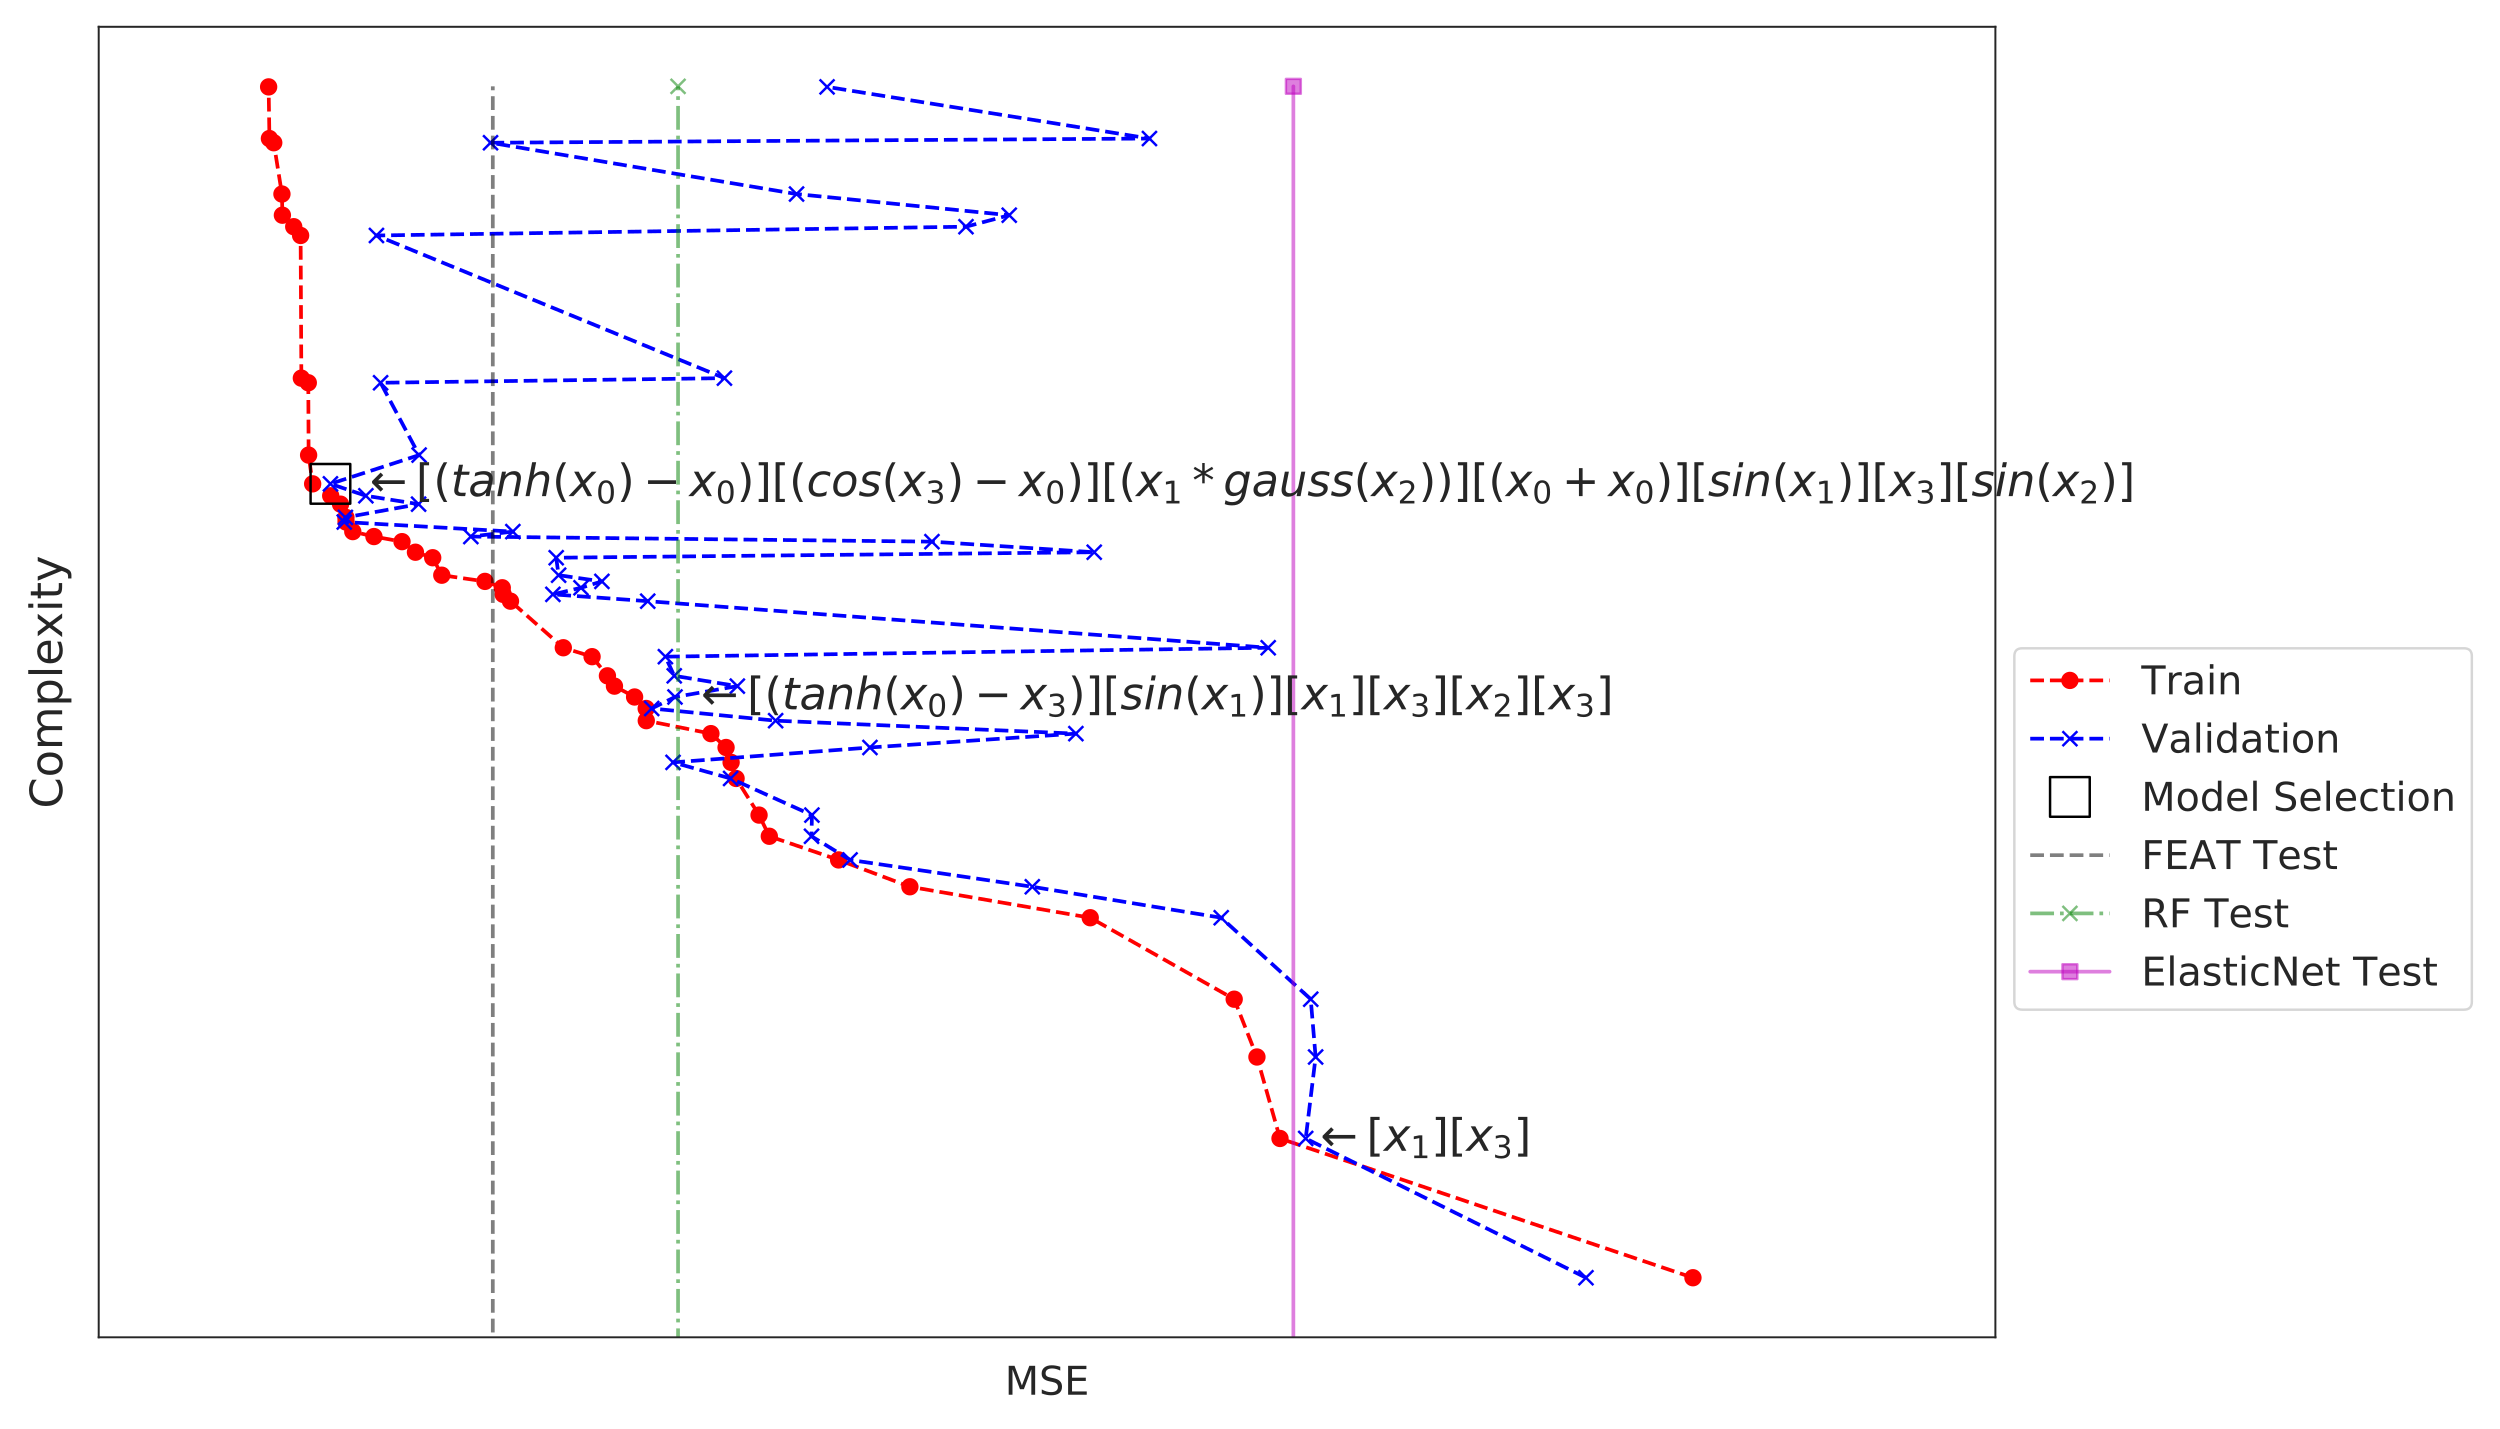 <?xml version="1.0" encoding="utf-8" standalone="no"?>
<!DOCTYPE svg PUBLIC "-//W3C//DTD SVG 1.1//EN"
  "http://www.w3.org/Graphics/SVG/1.1/DTD/svg11.dtd">
<!-- Created with matplotlib (https://matplotlib.org/) -->
<svg height="576pt" version="1.1" viewBox="0 0 1008 576" width="1008pt" xmlns="http://www.w3.org/2000/svg" xmlns:xlink="http://www.w3.org/1999/xlink">
 <defs>
  <style type="text/css">
*{stroke-linecap:butt;stroke-linejoin:round;white-space:pre;}
  </style>
 </defs>
 <g id="figure_1">
  <g id="patch_1">
   <path d="M 0 576 
L 1008 576 
L 1008 0 
L 0 0 
z
" style="fill:#ffffff;"/>
  </g>
  <g id="axes_1">
   <g id="patch_2">
    <path d="M 39.8 539.2 
L 804.538 539.2 
L 804.538 10.8 
L 39.8 10.8 
z
" style="fill:#ffffff;"/>
   </g>
   <g id="matplotlib.axis_1">
    <g id="xtick_1"/>
    <g id="xtick_2"/>
    <g id="xtick_3"/>
    <g id="xtick_4"/>
    <g id="xtick_5"/>
    <g id="xtick_6"/>
    <g id="xtick_7"/>
    <g id="xtick_8"/>
    <g id="xtick_9"/>
    <g id="xtick_10"/>
    <g id="xtick_11"/>
    <g id="text_1">
     <!-- MSE -->
     <defs>
      <path d="M 9.812 72.906 
L 24.516 72.906 
L 43.109 23.297 
L 61.812 72.906 
L 76.516 72.906 
L 76.516 0 
L 66.891 0 
L 66.891 64.016 
L 48.094 14.016 
L 38.188 14.016 
L 19.391 64.016 
L 19.391 0 
L 9.812 0 
z
" id="DejaVuSans-77"/>
      <path d="M 53.516 70.516 
L 53.516 60.891 
Q 47.906 63.578 42.922 64.891 
Q 37.938 66.219 33.297 66.219 
Q 25.25 66.219 20.875 63.094 
Q 16.5 59.969 16.5 54.203 
Q 16.5 49.359 19.406 46.891 
Q 22.312 44.438 30.422 42.922 
L 36.375 41.703 
Q 47.406 39.594 52.656 34.297 
Q 57.906 29 57.906 20.125 
Q 57.906 9.516 50.797 4.047 
Q 43.703 -1.422 29.984 -1.422 
Q 24.812 -1.422 18.969 -0.25 
Q 13.141 0.922 6.891 3.219 
L 6.891 13.375 
Q 12.891 10.016 18.656 8.297 
Q 24.422 6.594 29.984 6.594 
Q 38.422 6.594 43.016 9.906 
Q 47.609 13.234 47.609 19.391 
Q 47.609 24.75 44.312 27.781 
Q 41.016 30.812 33.5 32.328 
L 27.484 33.5 
Q 16.453 35.688 11.516 40.375 
Q 6.594 45.062 6.594 53.422 
Q 6.594 63.094 13.406 68.656 
Q 20.219 74.219 32.172 74.219 
Q 37.312 74.219 42.625 73.281 
Q 47.953 72.359 53.516 70.516 
z
" id="DejaVuSans-83"/>
      <path d="M 9.812 72.906 
L 55.906 72.906 
L 55.906 64.594 
L 19.672 64.594 
L 19.672 43.016 
L 54.391 43.016 
L 54.391 34.719 
L 19.672 34.719 
L 19.672 8.297 
L 56.781 8.297 
L 56.781 0 
L 9.812 0 
z
" id="DejaVuSans-69"/>
     </defs>
     <g style="fill:#262626;" transform="translate(405.133 562.357)scale(0.16 -0.16)">
      <use xlink:href="#DejaVuSans-77"/>
      <use x="86.279" xlink:href="#DejaVuSans-83"/>
      <use x="149.756" xlink:href="#DejaVuSans-69"/>
     </g>
    </g>
   </g>
   <g id="matplotlib.axis_2">
    <g id="ytick_1"/>
    <g id="ytick_2"/>
    <g id="ytick_3"/>
    <g id="ytick_4"/>
    <g id="ytick_5"/>
    <g id="ytick_6"/>
    <g id="ytick_7"/>
    <g id="ytick_8"/>
    <g id="ytick_9"/>
    <g id="ytick_10"/>
    <g id="ytick_11"/>
    <g id="ytick_12"/>
    <g id="ytick_13"/>
    <g id="ytick_14"/>
    <g id="ytick_15"/>
    <g id="ytick_16"/>
    <g id="ytick_17"/>
    <g id="ytick_18"/>
    <g id="ytick_19"/>
    <g id="ytick_20"/>
    <g id="ytick_21"/>
    <g id="ytick_22"/>
    <g id="ytick_23"/>
    <g id="ytick_24"/>
    <g id="ytick_25"/>
    <g id="text_2">
     <!-- Complexity -->
     <defs>
      <path d="M 64.406 67.281 
L 64.406 56.891 
Q 59.422 61.531 53.781 63.812 
Q 48.141 66.109 41.797 66.109 
Q 29.297 66.109 22.656 58.469 
Q 16.016 50.828 16.016 36.375 
Q 16.016 21.969 22.656 14.328 
Q 29.297 6.688 41.797 6.688 
Q 48.141 6.688 53.781 8.984 
Q 59.422 11.281 64.406 15.922 
L 64.406 5.609 
Q 59.234 2.094 53.438 0.328 
Q 47.656 -1.422 41.219 -1.422 
Q 24.656 -1.422 15.125 8.703 
Q 5.609 18.844 5.609 36.375 
Q 5.609 53.953 15.125 64.078 
Q 24.656 74.219 41.219 74.219 
Q 47.75 74.219 53.531 72.484 
Q 59.328 70.75 64.406 67.281 
z
" id="DejaVuSans-67"/>
      <path d="M 30.609 48.391 
Q 23.391 48.391 19.188 42.75 
Q 14.984 37.109 14.984 27.297 
Q 14.984 17.484 19.156 11.844 
Q 23.344 6.203 30.609 6.203 
Q 37.797 6.203 41.984 11.859 
Q 46.188 17.531 46.188 27.297 
Q 46.188 37.016 41.984 42.703 
Q 37.797 48.391 30.609 48.391 
z
M 30.609 56 
Q 42.328 56 49.016 48.375 
Q 55.719 40.766 55.719 27.297 
Q 55.719 13.875 49.016 6.219 
Q 42.328 -1.422 30.609 -1.422 
Q 18.844 -1.422 12.172 6.219 
Q 5.516 13.875 5.516 27.297 
Q 5.516 40.766 12.172 48.375 
Q 18.844 56 30.609 56 
z
" id="DejaVuSans-111"/>
      <path d="M 52 44.188 
Q 55.375 50.25 60.062 53.125 
Q 64.75 56 71.094 56 
Q 79.641 56 84.281 50.016 
Q 88.922 44.047 88.922 33.016 
L 88.922 0 
L 79.891 0 
L 79.891 32.719 
Q 79.891 40.578 77.094 44.375 
Q 74.312 48.188 68.609 48.188 
Q 61.625 48.188 57.562 43.547 
Q 53.516 38.922 53.516 30.906 
L 53.516 0 
L 44.484 0 
L 44.484 32.719 
Q 44.484 40.625 41.703 44.406 
Q 38.922 48.188 33.109 48.188 
Q 26.219 48.188 22.156 43.531 
Q 18.109 38.875 18.109 30.906 
L 18.109 0 
L 9.078 0 
L 9.078 54.688 
L 18.109 54.688 
L 18.109 46.188 
Q 21.188 51.219 25.484 53.609 
Q 29.781 56 35.688 56 
Q 41.656 56 45.828 52.969 
Q 50 49.953 52 44.188 
z
" id="DejaVuSans-109"/>
      <path d="M 18.109 8.203 
L 18.109 -20.797 
L 9.078 -20.797 
L 9.078 54.688 
L 18.109 54.688 
L 18.109 46.391 
Q 20.953 51.266 25.266 53.625 
Q 29.594 56 35.594 56 
Q 45.562 56 51.781 48.094 
Q 58.016 40.188 58.016 27.297 
Q 58.016 14.406 51.781 6.484 
Q 45.562 -1.422 35.594 -1.422 
Q 29.594 -1.422 25.266 0.953 
Q 20.953 3.328 18.109 8.203 
z
M 48.688 27.297 
Q 48.688 37.203 44.609 42.844 
Q 40.531 48.484 33.406 48.484 
Q 26.266 48.484 22.188 42.844 
Q 18.109 37.203 18.109 27.297 
Q 18.109 17.391 22.188 11.75 
Q 26.266 6.109 33.406 6.109 
Q 40.531 6.109 44.609 11.75 
Q 48.688 17.391 48.688 27.297 
z
" id="DejaVuSans-112"/>
      <path d="M 9.422 75.984 
L 18.406 75.984 
L 18.406 0 
L 9.422 0 
z
" id="DejaVuSans-108"/>
      <path d="M 56.203 29.594 
L 56.203 25.203 
L 14.891 25.203 
Q 15.484 15.922 20.484 11.062 
Q 25.484 6.203 34.422 6.203 
Q 39.594 6.203 44.453 7.469 
Q 49.312 8.734 54.109 11.281 
L 54.109 2.781 
Q 49.266 0.734 44.188 -0.344 
Q 39.109 -1.422 33.891 -1.422 
Q 20.797 -1.422 13.156 6.188 
Q 5.516 13.812 5.516 26.812 
Q 5.516 40.234 12.766 48.109 
Q 20.016 56 32.328 56 
Q 43.359 56 49.781 48.891 
Q 56.203 41.797 56.203 29.594 
z
M 47.219 32.234 
Q 47.125 39.594 43.094 43.984 
Q 39.062 48.391 32.422 48.391 
Q 24.906 48.391 20.391 44.141 
Q 15.875 39.891 15.188 32.172 
z
" id="DejaVuSans-101"/>
      <path d="M 54.891 54.688 
L 35.109 28.078 
L 55.906 0 
L 45.312 0 
L 29.391 21.484 
L 13.484 0 
L 2.875 0 
L 24.125 28.609 
L 4.688 54.688 
L 15.281 54.688 
L 29.781 35.203 
L 44.281 54.688 
z
" id="DejaVuSans-120"/>
      <path d="M 9.422 54.688 
L 18.406 54.688 
L 18.406 0 
L 9.422 0 
z
M 9.422 75.984 
L 18.406 75.984 
L 18.406 64.594 
L 9.422 64.594 
z
" id="DejaVuSans-105"/>
      <path d="M 18.312 70.219 
L 18.312 54.688 
L 36.812 54.688 
L 36.812 47.703 
L 18.312 47.703 
L 18.312 18.016 
Q 18.312 11.328 20.141 9.422 
Q 21.969 7.516 27.594 7.516 
L 36.812 7.516 
L 36.812 0 
L 27.594 0 
Q 17.188 0 13.234 3.875 
Q 9.281 7.766 9.281 18.016 
L 9.281 47.703 
L 2.688 47.703 
L 2.688 54.688 
L 9.281 54.688 
L 9.281 70.219 
z
" id="DejaVuSans-116"/>
      <path d="M 32.172 -5.078 
Q 28.375 -14.844 24.75 -17.812 
Q 21.141 -20.797 15.094 -20.797 
L 7.906 -20.797 
L 7.906 -13.281 
L 13.188 -13.281 
Q 16.891 -13.281 18.938 -11.516 
Q 21 -9.766 23.484 -3.219 
L 25.094 0.875 
L 2.984 54.688 
L 12.5 54.688 
L 29.594 11.922 
L 46.688 54.688 
L 56.203 54.688 
z
" id="DejaVuSans-121"/>
     </defs>
     <g style="fill:#262626;" transform="translate(25.057 325.991)rotate(-90)scale(0.18 -0.18)">
      <use xlink:href="#DejaVuSans-67"/>
      <use x="69.824" xlink:href="#DejaVuSans-111"/>
      <use x="131.006" xlink:href="#DejaVuSans-109"/>
      <use x="228.418" xlink:href="#DejaVuSans-112"/>
      <use x="291.895" xlink:href="#DejaVuSans-108"/>
      <use x="319.678" xlink:href="#DejaVuSans-101"/>
      <use x="381.186" xlink:href="#DejaVuSans-120"/>
      <use x="440.365" xlink:href="#DejaVuSans-105"/>
      <use x="468.148" xlink:href="#DejaVuSans-116"/>
      <use x="507.357" xlink:href="#DejaVuSans-121"/>
     </g>
    </g>
   </g>
   <g id="line2d_1">
    <path clip-path="url(#p4221b55e2c)" d="M 682.598 515.182 
L 516.095 459.029 
L 506.797 426.182 
L 497.627 402.876 
L 439.586 370.029 
L 366.866 357.541 
L 338.129 346.724 
L 310.19 337.182 
L 306.052 328.646 
L 296.787 313.876 
L 294.785 307.392 
L 292.747 301.388 
L 286.637 295.799 
L 260.578 290.571 
L 260.547 285.66 
L 255.869 281.029 
L 247.749 276.649 
L 244.915 272.494 
L 238.726 264.772 
L 227.129 261.171 
L 205.83 242.393 
L 202.882 239.646 
L 202.516 236.99 
L 195.536 234.418 
L 178.124 231.925 
L 174.464 224.876 
L 167.505 222.657 
L 162.091 218.392 
L 150.777 216.341 
L 142.246 214.341 
L 139.533 210.482 
L 139.475 208.62 
L 137.303 203.276 
L 133.342 199.9 
L 126.059 195.086 
L 124.431 183.494 
L 124.303 154.329 
L 121.506 152.467 
L 121.209 94.945 
L 118.433 91.403 
L 113.859 86.773 
L 113.678 78.237 
L 110.375 57.551 
L 108.629 55.857 
L 108.313 35.034 
" style="fill:none;stroke:#ff0000;stroke-dasharray:5.55,2.4;stroke-dashoffset:0;stroke-width:1.5;"/>
    <defs>
     <path d="M 0 3 
C 0.796 3 1.559 2.684 2.121 2.121 
C 2.684 1.559 3 0.796 3 0 
C 3 -0.796 2.684 -1.559 2.121 -2.121 
C 1.559 -2.684 0.796 -3 0 -3 
C -0.796 -3 -1.559 -2.684 -2.121 -2.121 
C -2.684 -1.559 -3 -0.796 -3 0 
C -3 0.796 -2.684 1.559 -2.121 2.121 
C -1.559 2.684 -0.796 3 0 3 
z
" id="mb27df80242" style="stroke:#ff0000;"/>
    </defs>
    <g clip-path="url(#p4221b55e2c)">
     <use style="fill:#ff0000;stroke:#ff0000;" x="682.598" xlink:href="#mb27df80242" y="515.182"/>
     <use style="fill:#ff0000;stroke:#ff0000;" x="516.095" xlink:href="#mb27df80242" y="459.029"/>
     <use style="fill:#ff0000;stroke:#ff0000;" x="506.797" xlink:href="#mb27df80242" y="426.182"/>
     <use style="fill:#ff0000;stroke:#ff0000;" x="497.627" xlink:href="#mb27df80242" y="402.876"/>
     <use style="fill:#ff0000;stroke:#ff0000;" x="439.586" xlink:href="#mb27df80242" y="370.029"/>
     <use style="fill:#ff0000;stroke:#ff0000;" x="366.866" xlink:href="#mb27df80242" y="357.541"/>
     <use style="fill:#ff0000;stroke:#ff0000;" x="338.129" xlink:href="#mb27df80242" y="346.724"/>
     <use style="fill:#ff0000;stroke:#ff0000;" x="310.19" xlink:href="#mb27df80242" y="337.182"/>
     <use style="fill:#ff0000;stroke:#ff0000;" x="306.052" xlink:href="#mb27df80242" y="328.646"/>
     <use style="fill:#ff0000;stroke:#ff0000;" x="296.787" xlink:href="#mb27df80242" y="313.876"/>
     <use style="fill:#ff0000;stroke:#ff0000;" x="294.785" xlink:href="#mb27df80242" y="307.392"/>
     <use style="fill:#ff0000;stroke:#ff0000;" x="292.747" xlink:href="#mb27df80242" y="301.388"/>
     <use style="fill:#ff0000;stroke:#ff0000;" x="286.637" xlink:href="#mb27df80242" y="295.799"/>
     <use style="fill:#ff0000;stroke:#ff0000;" x="260.578" xlink:href="#mb27df80242" y="290.571"/>
     <use style="fill:#ff0000;stroke:#ff0000;" x="260.547" xlink:href="#mb27df80242" y="285.66"/>
     <use style="fill:#ff0000;stroke:#ff0000;" x="255.869" xlink:href="#mb27df80242" y="281.029"/>
     <use style="fill:#ff0000;stroke:#ff0000;" x="247.749" xlink:href="#mb27df80242" y="276.649"/>
     <use style="fill:#ff0000;stroke:#ff0000;" x="244.915" xlink:href="#mb27df80242" y="272.494"/>
     <use style="fill:#ff0000;stroke:#ff0000;" x="238.726" xlink:href="#mb27df80242" y="264.772"/>
     <use style="fill:#ff0000;stroke:#ff0000;" x="227.129" xlink:href="#mb27df80242" y="261.171"/>
     <use style="fill:#ff0000;stroke:#ff0000;" x="205.83" xlink:href="#mb27df80242" y="242.393"/>
     <use style="fill:#ff0000;stroke:#ff0000;" x="202.882" xlink:href="#mb27df80242" y="239.646"/>
     <use style="fill:#ff0000;stroke:#ff0000;" x="202.516" xlink:href="#mb27df80242" y="236.99"/>
     <use style="fill:#ff0000;stroke:#ff0000;" x="195.536" xlink:href="#mb27df80242" y="234.418"/>
     <use style="fill:#ff0000;stroke:#ff0000;" x="178.124" xlink:href="#mb27df80242" y="231.925"/>
     <use style="fill:#ff0000;stroke:#ff0000;" x="174.464" xlink:href="#mb27df80242" y="224.876"/>
     <use style="fill:#ff0000;stroke:#ff0000;" x="167.505" xlink:href="#mb27df80242" y="222.657"/>
     <use style="fill:#ff0000;stroke:#ff0000;" x="162.091" xlink:href="#mb27df80242" y="218.392"/>
     <use style="fill:#ff0000;stroke:#ff0000;" x="150.777" xlink:href="#mb27df80242" y="216.341"/>
     <use style="fill:#ff0000;stroke:#ff0000;" x="142.246" xlink:href="#mb27df80242" y="214.341"/>
     <use style="fill:#ff0000;stroke:#ff0000;" x="139.533" xlink:href="#mb27df80242" y="210.482"/>
     <use style="fill:#ff0000;stroke:#ff0000;" x="139.475" xlink:href="#mb27df80242" y="208.62"/>
     <use style="fill:#ff0000;stroke:#ff0000;" x="137.303" xlink:href="#mb27df80242" y="203.276"/>
     <use style="fill:#ff0000;stroke:#ff0000;" x="133.342" xlink:href="#mb27df80242" y="199.9"/>
     <use style="fill:#ff0000;stroke:#ff0000;" x="126.059" xlink:href="#mb27df80242" y="195.086"/>
     <use style="fill:#ff0000;stroke:#ff0000;" x="124.431" xlink:href="#mb27df80242" y="183.494"/>
     <use style="fill:#ff0000;stroke:#ff0000;" x="124.303" xlink:href="#mb27df80242" y="154.329"/>
     <use style="fill:#ff0000;stroke:#ff0000;" x="121.506" xlink:href="#mb27df80242" y="152.467"/>
     <use style="fill:#ff0000;stroke:#ff0000;" x="121.209" xlink:href="#mb27df80242" y="94.945"/>
     <use style="fill:#ff0000;stroke:#ff0000;" x="118.433" xlink:href="#mb27df80242" y="91.403"/>
     <use style="fill:#ff0000;stroke:#ff0000;" x="113.859" xlink:href="#mb27df80242" y="86.773"/>
     <use style="fill:#ff0000;stroke:#ff0000;" x="113.678" xlink:href="#mb27df80242" y="78.237"/>
     <use style="fill:#ff0000;stroke:#ff0000;" x="110.375" xlink:href="#mb27df80242" y="57.551"/>
     <use style="fill:#ff0000;stroke:#ff0000;" x="108.629" xlink:href="#mb27df80242" y="55.857"/>
     <use style="fill:#ff0000;stroke:#ff0000;" x="108.313" xlink:href="#mb27df80242" y="35.034"/>
    </g>
   </g>
   <g id="line2d_2">
    <path clip-path="url(#p4221b55e2c)" d="M 639.462 515.182 
L 526.454 459.029 
L 530.459 426.182 
L 528.487 402.876 
L 492.393 370.029 
L 416.226 357.541 
L 342.745 346.724 
L 327.205 337.182 
L 327.361 328.646 
L 294.575 313.876 
L 271.362 307.392 
L 350.76 301.388 
L 433.789 295.799 
L 312.732 290.571 
L 262.771 285.66 
L 272.154 281.029 
L 297.289 276.649 
L 271.848 272.494 
L 268.283 264.772 
L 511.335 261.171 
L 261.161 242.393 
L 222.926 239.646 
L 234.253 236.99 
L 242.683 234.418 
L 225.233 231.925 
L 224.254 224.876 
L 441.188 222.657 
L 375.752 218.392 
L 189.845 216.341 
L 206.781 214.341 
L 138.8 210.482 
L 139.252 208.62 
L 168.772 203.276 
L 147.515 199.9 
L 133.231 195.086 
L 168.98 183.494 
L 153.451 154.329 
L 292.087 152.467 
L 151.78 94.945 
L 389.477 91.403 
L 406.92 86.773 
L 321.163 78.237 
L 197.776 57.551 
L 463.455 55.857 
L 333.473 35.034 
" style="fill:none;stroke:#0000ff;stroke-dasharray:5.55,2.4;stroke-dashoffset:0;stroke-width:1.5;"/>
    <defs>
     <path d="M -3 3 
L 3 -3 
M -3 -3 
L 3 3 
" id="ma9f01c0b91" style="stroke:#0000ff;"/>
    </defs>
    <g clip-path="url(#p4221b55e2c)">
     <use style="fill:#0000ff;stroke:#0000ff;" x="639.462" xlink:href="#ma9f01c0b91" y="515.182"/>
     <use style="fill:#0000ff;stroke:#0000ff;" x="526.454" xlink:href="#ma9f01c0b91" y="459.029"/>
     <use style="fill:#0000ff;stroke:#0000ff;" x="530.459" xlink:href="#ma9f01c0b91" y="426.182"/>
     <use style="fill:#0000ff;stroke:#0000ff;" x="528.487" xlink:href="#ma9f01c0b91" y="402.876"/>
     <use style="fill:#0000ff;stroke:#0000ff;" x="492.393" xlink:href="#ma9f01c0b91" y="370.029"/>
     <use style="fill:#0000ff;stroke:#0000ff;" x="416.226" xlink:href="#ma9f01c0b91" y="357.541"/>
     <use style="fill:#0000ff;stroke:#0000ff;" x="342.745" xlink:href="#ma9f01c0b91" y="346.724"/>
     <use style="fill:#0000ff;stroke:#0000ff;" x="327.205" xlink:href="#ma9f01c0b91" y="337.182"/>
     <use style="fill:#0000ff;stroke:#0000ff;" x="327.361" xlink:href="#ma9f01c0b91" y="328.646"/>
     <use style="fill:#0000ff;stroke:#0000ff;" x="294.575" xlink:href="#ma9f01c0b91" y="313.876"/>
     <use style="fill:#0000ff;stroke:#0000ff;" x="271.362" xlink:href="#ma9f01c0b91" y="307.392"/>
     <use style="fill:#0000ff;stroke:#0000ff;" x="350.76" xlink:href="#ma9f01c0b91" y="301.388"/>
     <use style="fill:#0000ff;stroke:#0000ff;" x="433.789" xlink:href="#ma9f01c0b91" y="295.799"/>
     <use style="fill:#0000ff;stroke:#0000ff;" x="312.732" xlink:href="#ma9f01c0b91" y="290.571"/>
     <use style="fill:#0000ff;stroke:#0000ff;" x="262.771" xlink:href="#ma9f01c0b91" y="285.66"/>
     <use style="fill:#0000ff;stroke:#0000ff;" x="272.154" xlink:href="#ma9f01c0b91" y="281.029"/>
     <use style="fill:#0000ff;stroke:#0000ff;" x="297.289" xlink:href="#ma9f01c0b91" y="276.649"/>
     <use style="fill:#0000ff;stroke:#0000ff;" x="271.848" xlink:href="#ma9f01c0b91" y="272.494"/>
     <use style="fill:#0000ff;stroke:#0000ff;" x="268.283" xlink:href="#ma9f01c0b91" y="264.772"/>
     <use style="fill:#0000ff;stroke:#0000ff;" x="511.335" xlink:href="#ma9f01c0b91" y="261.171"/>
     <use style="fill:#0000ff;stroke:#0000ff;" x="261.161" xlink:href="#ma9f01c0b91" y="242.393"/>
     <use style="fill:#0000ff;stroke:#0000ff;" x="222.926" xlink:href="#ma9f01c0b91" y="239.646"/>
     <use style="fill:#0000ff;stroke:#0000ff;" x="234.253" xlink:href="#ma9f01c0b91" y="236.99"/>
     <use style="fill:#0000ff;stroke:#0000ff;" x="242.683" xlink:href="#ma9f01c0b91" y="234.418"/>
     <use style="fill:#0000ff;stroke:#0000ff;" x="225.233" xlink:href="#ma9f01c0b91" y="231.925"/>
     <use style="fill:#0000ff;stroke:#0000ff;" x="224.254" xlink:href="#ma9f01c0b91" y="224.876"/>
     <use style="fill:#0000ff;stroke:#0000ff;" x="441.188" xlink:href="#ma9f01c0b91" y="222.657"/>
     <use style="fill:#0000ff;stroke:#0000ff;" x="375.752" xlink:href="#ma9f01c0b91" y="218.392"/>
     <use style="fill:#0000ff;stroke:#0000ff;" x="189.845" xlink:href="#ma9f01c0b91" y="216.341"/>
     <use style="fill:#0000ff;stroke:#0000ff;" x="206.781" xlink:href="#ma9f01c0b91" y="214.341"/>
     <use style="fill:#0000ff;stroke:#0000ff;" x="138.8" xlink:href="#ma9f01c0b91" y="210.482"/>
     <use style="fill:#0000ff;stroke:#0000ff;" x="139.252" xlink:href="#ma9f01c0b91" y="208.62"/>
     <use style="fill:#0000ff;stroke:#0000ff;" x="168.772" xlink:href="#ma9f01c0b91" y="203.276"/>
     <use style="fill:#0000ff;stroke:#0000ff;" x="147.515" xlink:href="#ma9f01c0b91" y="199.9"/>
     <use style="fill:#0000ff;stroke:#0000ff;" x="133.231" xlink:href="#ma9f01c0b91" y="195.086"/>
     <use style="fill:#0000ff;stroke:#0000ff;" x="168.98" xlink:href="#ma9f01c0b91" y="183.494"/>
     <use style="fill:#0000ff;stroke:#0000ff;" x="153.451" xlink:href="#ma9f01c0b91" y="154.329"/>
     <use style="fill:#0000ff;stroke:#0000ff;" x="292.087" xlink:href="#ma9f01c0b91" y="152.467"/>
     <use style="fill:#0000ff;stroke:#0000ff;" x="151.78" xlink:href="#ma9f01c0b91" y="94.945"/>
     <use style="fill:#0000ff;stroke:#0000ff;" x="389.477" xlink:href="#ma9f01c0b91" y="91.403"/>
     <use style="fill:#0000ff;stroke:#0000ff;" x="406.92" xlink:href="#ma9f01c0b91" y="86.773"/>
     <use style="fill:#0000ff;stroke:#0000ff;" x="321.163" xlink:href="#ma9f01c0b91" y="78.237"/>
     <use style="fill:#0000ff;stroke:#0000ff;" x="197.776" xlink:href="#ma9f01c0b91" y="57.551"/>
     <use style="fill:#0000ff;stroke:#0000ff;" x="463.455" xlink:href="#ma9f01c0b91" y="55.857"/>
     <use style="fill:#0000ff;stroke:#0000ff;" x="333.473" xlink:href="#ma9f01c0b91" y="35.034"/>
    </g>
   </g>
   <g id="line2d_3">
    <defs>
     <path d="M -8 8 
L 8 8 
L 8 -8 
L -8 -8 
z
" id="mc24198fb09" style="stroke:#000000;stroke-linejoin:miter;"/>
    </defs>
    <g clip-path="url(#p4221b55e2c)">
     <use style="fill-opacity:0;stroke:#000000;stroke-linejoin:miter;" x="133.231" xlink:href="#mc24198fb09" y="195.086"/>
    </g>
   </g>
   <g id="line2d_4">
    <path clip-path="url(#p4221b55e2c)" d="M 198.695 577 
L 198.695 34.818 
" style="fill:none;stroke:#000000;stroke-dasharray:5.55,2.4;stroke-dashoffset:0;stroke-opacity:0.5;stroke-width:1.5;"/>
   </g>
   <g id="line2d_5">
    <path clip-path="url(#p4221b55e2c)" d="M 273.39 577 
L 273.39 34.818 
" style="fill:none;stroke:#008000;stroke-dasharray:9.6,2.4,1.5,2.4;stroke-dashoffset:0;stroke-opacity:0.5;stroke-width:1.5;"/>
    <defs>
     <path d="M -3 3 
L 3 -3 
M -3 -3 
L 3 3 
" id="mdc8d6fbe2e" style="stroke:#008000;stroke-opacity:0.5;"/>
    </defs>
    <g clip-path="url(#p4221b55e2c)">
     <use style="fill:#008000;fill-opacity:0.5;stroke:#008000;stroke-opacity:0.5;" x="273.39" xlink:href="#mdc8d6fbe2e" y="41473"/>
     <use style="fill:#008000;fill-opacity:0.5;stroke:#008000;stroke-opacity:0.5;" x="273.39" xlink:href="#mdc8d6fbe2e" y="34.818"/>
    </g>
   </g>
   <g id="line2d_6">
    <path clip-path="url(#p4221b55e2c)" d="M 521.486 577 
L 521.486 34.818 
" style="fill:none;stroke:#bf00bf;stroke-linecap:round;stroke-opacity:0.5;stroke-width:1.5;"/>
    <defs>
     <path d="M -3 3 
L 3 3 
L 3 -3 
L -3 -3 
z
" id="me0b9cad572" style="stroke:#bf00bf;stroke-linejoin:miter;stroke-opacity:0.5;"/>
    </defs>
    <g clip-path="url(#p4221b55e2c)">
     <use style="fill:#bf00bf;fill-opacity:0.5;stroke:#bf00bf;stroke-linejoin:miter;stroke-opacity:0.5;" x="521.486" xlink:href="#me0b9cad572" y="41473"/>
     <use style="fill:#bf00bf;fill-opacity:0.5;stroke:#bf00bf;stroke-linejoin:miter;stroke-opacity:0.5;" x="521.486" xlink:href="#me0b9cad572" y="34.818"/>
    </g>
   </g>
   <g id="patch_3">
    <path d="M 39.8 539.2 
L 39.8 10.8 
" style="fill:none;stroke:#262626;stroke-linecap:square;stroke-linejoin:miter;stroke-width:0.8;"/>
   </g>
   <g id="patch_4">
    <path d="M 804.538 539.2 
L 804.538 10.8 
" style="fill:none;stroke:#262626;stroke-linecap:square;stroke-linejoin:miter;stroke-width:0.8;"/>
   </g>
   <g id="patch_5">
    <path d="M 39.8 539.2 
L 804.538 539.2 
" style="fill:none;stroke:#262626;stroke-linecap:square;stroke-linejoin:miter;stroke-width:0.8;"/>
   </g>
   <g id="patch_6">
    <path d="M 39.8 10.8 
L 804.538 10.8 
" style="fill:none;stroke:#262626;stroke-linecap:square;stroke-linejoin:miter;stroke-width:0.8;"/>
   </g>
   <g id="text_3">
    <!-- $\leftarrow[x_1][x_3]$ -->
    <defs>
     <path d="M 4.891 29.156 
L 4.891 33.547 
L 24.078 52.734 
L 29.938 46.875 
L 18.562 35.5 
L 78.078 35.5 
L 78.078 27.203 
L 18.562 27.203 
L 29.938 15.828 
L 24.078 9.969 
z
" id="DejaVuSans-8592"/>
     <path d="M 8.594 75.984 
L 29.297 75.984 
L 29.297 69 
L 17.578 69 
L 17.578 -6.203 
L 29.297 -6.203 
L 29.297 -13.188 
L 8.594 -13.188 
z
" id="DejaVuSans-91"/>
     <path d="M 60.016 54.688 
L 34.906 27.875 
L 50.297 0 
L 39.984 0 
L 28.422 21.688 
L 8.297 0 
L -2.594 0 
L 24.312 28.812 
L 10.016 54.688 
L 20.312 54.688 
L 30.812 34.906 
L 49.125 54.688 
z
" id="DejaVuSans-Oblique-120"/>
     <path d="M 12.406 8.297 
L 28.516 8.297 
L 28.516 63.922 
L 10.984 60.406 
L 10.984 69.391 
L 28.422 72.906 
L 38.281 72.906 
L 38.281 8.297 
L 54.391 8.297 
L 54.391 0 
L 12.406 0 
z
" id="DejaVuSans-49"/>
     <path d="M 30.422 75.984 
L 30.422 -13.188 
L 9.719 -13.188 
L 9.719 -6.203 
L 21.391 -6.203 
L 21.391 69 
L 9.719 69 
L 9.719 75.984 
z
" id="DejaVuSans-93"/>
     <path d="M 40.578 39.312 
Q 47.656 37.797 51.625 33 
Q 55.609 28.219 55.609 21.188 
Q 55.609 10.406 48.188 4.484 
Q 40.766 -1.422 27.094 -1.422 
Q 22.516 -1.422 17.656 -0.516 
Q 12.797 0.391 7.625 2.203 
L 7.625 11.719 
Q 11.719 9.328 16.594 8.109 
Q 21.484 6.891 26.812 6.891 
Q 36.078 6.891 40.938 10.547 
Q 45.797 14.203 45.797 21.188 
Q 45.797 27.641 41.281 31.266 
Q 36.766 34.906 28.719 34.906 
L 20.219 34.906 
L 20.219 43.016 
L 29.109 43.016 
Q 36.375 43.016 40.234 45.922 
Q 44.094 48.828 44.094 54.297 
Q 44.094 59.906 40.109 62.906 
Q 36.141 65.922 28.719 65.922 
Q 24.656 65.922 20.016 65.031 
Q 15.375 64.156 9.812 62.312 
L 9.812 71.094 
Q 15.438 72.656 20.344 73.438 
Q 25.25 74.219 29.594 74.219 
Q 40.828 74.219 47.359 69.109 
Q 53.906 64.016 53.906 55.328 
Q 53.906 49.266 50.438 45.094 
Q 46.969 40.922 40.578 39.312 
z
" id="DejaVuSans-51"/>
    </defs>
    <g style="fill:#262626;" transform="translate(528.883 463.996)scale(0.18 -0.18)">
     <use transform="translate(19.482 0.016)" xlink:href="#DejaVuSans-8592"/>
     <use transform="translate(122.754 0.016)" xlink:href="#DejaVuSans-91"/>
     <use transform="translate(161.768 0.016)" xlink:href="#DejaVuSans-Oblique-120"/>
     <use transform="translate(220.947 -16.391)scale(0.7)" xlink:href="#DejaVuSans-49"/>
     <use transform="translate(268.218 0.016)" xlink:href="#DejaVuSans-93"/>
     <use transform="translate(307.231 0.016)" xlink:href="#DejaVuSans-91"/>
     <use transform="translate(346.245 0.016)" xlink:href="#DejaVuSans-Oblique-120"/>
     <use transform="translate(405.425 -16.391)scale(0.7)" xlink:href="#DejaVuSans-51"/>
     <use transform="translate(452.695 0.016)" xlink:href="#DejaVuSans-93"/>
    </g>
   </g>
   <g id="text_4">
    <!-- $\leftarrow[(tanh(x_0)-x_3)][sin(x_1)][x_1][x_3][x_2][x_3]$ -->
    <defs>
     <path d="M 31 75.875 
Q 24.469 64.656 21.281 53.656 
Q 18.109 42.672 18.109 31.391 
Q 18.109 20.125 21.312 9.062 
Q 24.516 -2 31 -13.188 
L 23.188 -13.188 
Q 15.875 -1.703 12.234 9.375 
Q 8.594 20.453 8.594 31.391 
Q 8.594 42.281 12.203 53.312 
Q 15.828 64.359 23.188 75.875 
z
" id="DejaVuSans-40"/>
     <path d="M 42.281 54.688 
L 40.922 47.703 
L 23 47.703 
L 17.188 18.016 
Q 16.891 16.359 16.75 15.234 
Q 16.609 14.109 16.609 13.484 
Q 16.609 10.359 18.484 8.938 
Q 20.359 7.516 24.516 7.516 
L 33.594 7.516 
L 32.078 0 
L 23.484 0 
Q 15.484 0 11.547 3.125 
Q 7.625 6.25 7.625 12.594 
Q 7.625 13.719 7.766 15.062 
Q 7.906 16.406 8.203 18.016 
L 14.016 47.703 
L 6.391 47.703 
L 7.812 54.688 
L 15.281 54.688 
L 18.312 70.219 
L 27.297 70.219 
L 24.312 54.688 
z
" id="DejaVuSans-Oblique-116"/>
     <path d="M 53.719 31.203 
L 47.609 0 
L 38.625 0 
L 40.281 8.297 
Q 36.328 3.422 31.266 1 
Q 26.219 -1.422 20.016 -1.422 
Q 13.031 -1.422 8.562 2.844 
Q 4.109 7.125 4.109 13.812 
Q 4.109 23.391 11.75 28.953 
Q 19.391 34.516 32.812 34.516 
L 45.312 34.516 
L 45.797 36.922 
Q 45.906 37.312 45.953 37.766 
Q 46 38.234 46 39.203 
Q 46 43.562 42.453 45.969 
Q 38.922 48.391 32.516 48.391 
Q 28.125 48.391 23.5 47.266 
Q 18.891 46.141 14.016 43.891 
L 15.578 52.203 
Q 20.656 54.109 25.516 55.047 
Q 30.375 56 34.906 56 
Q 44.578 56 49.625 51.797 
Q 54.688 47.609 54.688 39.594 
Q 54.688 37.984 54.438 35.812 
Q 54.203 33.641 53.719 31.203 
z
M 44 27.484 
L 35.016 27.484 
Q 23.969 27.484 18.672 24.531 
Q 13.375 21.578 13.375 15.375 
Q 13.375 11.078 16.078 8.641 
Q 18.797 6.203 23.578 6.203 
Q 30.906 6.203 36.375 11.453 
Q 41.844 16.703 43.609 25.484 
z
" id="DejaVuSans-Oblique-97"/>
     <path d="M 55.719 33.016 
L 49.312 0 
L 40.281 0 
L 46.688 32.672 
Q 47.125 34.969 47.359 36.719 
Q 47.609 38.484 47.609 39.5 
Q 47.609 43.609 45.016 45.891 
Q 42.438 48.188 37.797 48.188 
Q 30.562 48.188 25.344 43.375 
Q 20.125 38.578 18.5 30.328 
L 12.5 0 
L 3.516 0 
L 14.109 54.688 
L 23.094 54.688 
L 21.297 46.094 
Q 25.047 50.828 30.312 53.406 
Q 35.594 56 41.406 56 
Q 48.641 56 52.609 52.094 
Q 56.594 48.188 56.594 41.109 
Q 56.594 39.359 56.375 37.359 
Q 56.156 35.359 55.719 33.016 
z
" id="DejaVuSans-Oblique-110"/>
     <path d="M 55.719 33.016 
L 49.312 0 
L 40.281 0 
L 46.688 32.672 
Q 47.125 34.969 47.359 36.719 
Q 47.609 38.484 47.609 39.5 
Q 47.609 43.609 45.016 45.891 
Q 42.438 48.188 37.797 48.188 
Q 30.562 48.188 25.266 43.297 
Q 19.969 38.422 18.406 30.328 
L 12.5 0 
L 3.516 0 
L 18.312 75.984 
L 27.297 75.984 
L 21.484 46.094 
Q 24.906 50.688 30.219 53.344 
Q 35.547 56 41.406 56 
Q 48.641 56 52.609 52.094 
Q 56.594 48.188 56.594 41.109 
Q 56.594 39.359 56.375 37.359 
Q 56.156 35.359 55.719 33.016 
z
" id="DejaVuSans-Oblique-104"/>
     <path d="M 31.781 66.406 
Q 24.172 66.406 20.328 58.906 
Q 16.5 51.422 16.5 36.375 
Q 16.5 21.391 20.328 13.891 
Q 24.172 6.391 31.781 6.391 
Q 39.453 6.391 43.281 13.891 
Q 47.125 21.391 47.125 36.375 
Q 47.125 51.422 43.281 58.906 
Q 39.453 66.406 31.781 66.406 
z
M 31.781 74.219 
Q 44.047 74.219 50.516 64.516 
Q 56.984 54.828 56.984 36.375 
Q 56.984 17.969 50.516 8.266 
Q 44.047 -1.422 31.781 -1.422 
Q 19.531 -1.422 13.062 8.266 
Q 6.594 17.969 6.594 36.375 
Q 6.594 54.828 13.062 64.516 
Q 19.531 74.219 31.781 74.219 
z
" id="DejaVuSans-48"/>
     <path d="M 8.016 75.875 
L 15.828 75.875 
Q 23.141 64.359 26.781 53.312 
Q 30.422 42.281 30.422 31.391 
Q 30.422 20.453 26.781 9.375 
Q 23.141 -1.703 15.828 -13.188 
L 8.016 -13.188 
Q 14.5 -2 17.703 9.062 
Q 20.906 20.125 20.906 31.391 
Q 20.906 42.672 17.703 53.656 
Q 14.5 64.656 8.016 75.875 
z
" id="DejaVuSans-41"/>
     <path d="M 10.594 35.5 
L 73.188 35.5 
L 73.188 27.203 
L 10.594 27.203 
z
" id="DejaVuSans-8722"/>
     <path d="M 50 53.078 
L 48.297 44.578 
Q 44.734 46.531 40.766 47.5 
Q 36.812 48.484 32.625 48.484 
Q 25.531 48.484 21.453 46.062 
Q 17.391 43.656 17.391 39.5 
Q 17.391 34.672 26.859 32.078 
Q 27.594 31.891 27.938 31.781 
L 30.812 30.906 
Q 39.797 28.422 42.797 25.688 
Q 45.797 22.953 45.797 18.219 
Q 45.797 9.516 38.891 4.047 
Q 31.984 -1.422 20.797 -1.422 
Q 16.453 -1.422 11.672 -0.578 
Q 6.891 0.25 1.125 2 
L 2.875 11.281 
Q 7.812 8.734 12.594 7.422 
Q 17.391 6.109 21.781 6.109 
Q 28.375 6.109 32.5 8.938 
Q 36.625 11.766 36.625 16.109 
Q 36.625 20.797 25.781 23.688 
L 24.859 23.922 
L 21.781 24.703 
Q 14.938 26.516 11.766 29.469 
Q 8.594 32.422 8.594 37.016 
Q 8.594 45.75 15.156 50.875 
Q 21.734 56 33.016 56 
Q 37.453 56 41.672 55.266 
Q 45.906 54.547 50 53.078 
z
" id="DejaVuSans-Oblique-115"/>
     <path d="M 18.312 75.984 
L 27.297 75.984 
L 25.094 64.594 
L 16.109 64.594 
z
M 14.203 54.688 
L 23.188 54.688 
L 12.5 0 
L 3.516 0 
z
" id="DejaVuSans-Oblique-105"/>
     <path d="M 19.188 8.297 
L 53.609 8.297 
L 53.609 0 
L 7.328 0 
L 7.328 8.297 
Q 12.938 14.109 22.625 23.891 
Q 32.328 33.688 34.812 36.531 
Q 39.547 41.844 41.422 45.531 
Q 43.312 49.219 43.312 52.781 
Q 43.312 58.594 39.234 62.25 
Q 35.156 65.922 28.609 65.922 
Q 23.969 65.922 18.812 64.312 
Q 13.672 62.703 7.812 59.422 
L 7.812 69.391 
Q 13.766 71.781 18.938 73 
Q 24.125 74.219 28.422 74.219 
Q 39.75 74.219 46.484 68.547 
Q 53.219 62.891 53.219 53.422 
Q 53.219 48.922 51.531 44.891 
Q 49.859 40.875 45.406 35.406 
Q 44.188 33.984 37.641 27.219 
Q 31.109 20.453 19.188 8.297 
z
" id="DejaVuSans-50"/>
    </defs>
    <g style="fill:#262626;" transform="translate(279.152 285.996)scale(0.18 -0.18)">
     <use transform="translate(19.482 0.016)" xlink:href="#DejaVuSans-8592"/>
     <use transform="translate(122.754 0.016)" xlink:href="#DejaVuSans-91"/>
     <use transform="translate(161.768 0.016)" xlink:href="#DejaVuSans-40"/>
     <use transform="translate(200.781 0.016)" xlink:href="#DejaVuSans-Oblique-116"/>
     <use transform="translate(239.99 0.016)" xlink:href="#DejaVuSans-Oblique-97"/>
     <use transform="translate(301.27 0.016)" xlink:href="#DejaVuSans-Oblique-110"/>
     <use transform="translate(364.648 0.016)" xlink:href="#DejaVuSans-Oblique-104"/>
     <use transform="translate(428.027 0.016)" xlink:href="#DejaVuSans-40"/>
     <use transform="translate(467.041 0.016)" xlink:href="#DejaVuSans-Oblique-120"/>
     <use transform="translate(526.221 -16.391)scale(0.7)" xlink:href="#DejaVuSans-48"/>
     <use transform="translate(573.491 0.016)" xlink:href="#DejaVuSans-41"/>
     <use transform="translate(631.987 0.016)" xlink:href="#DejaVuSans-8722"/>
     <use transform="translate(735.259 0.016)" xlink:href="#DejaVuSans-Oblique-120"/>
     <use transform="translate(794.438 -16.391)scale(0.7)" xlink:href="#DejaVuSans-51"/>
     <use transform="translate(841.709 0.016)" xlink:href="#DejaVuSans-41"/>
     <use transform="translate(880.723 0.016)" xlink:href="#DejaVuSans-93"/>
     <use transform="translate(919.736 0.016)" xlink:href="#DejaVuSans-91"/>
     <use transform="translate(958.75 0.016)" xlink:href="#DejaVuSans-Oblique-115"/>
     <use transform="translate(1010.85 0.016)" xlink:href="#DejaVuSans-Oblique-105"/>
     <use transform="translate(1038.633 0.016)" xlink:href="#DejaVuSans-Oblique-110"/>
     <use transform="translate(1102.012 0.016)" xlink:href="#DejaVuSans-40"/>
     <use transform="translate(1141.025 0.016)" xlink:href="#DejaVuSans-Oblique-120"/>
     <use transform="translate(1200.205 -16.391)scale(0.7)" xlink:href="#DejaVuSans-49"/>
     <use transform="translate(1247.476 0.016)" xlink:href="#DejaVuSans-41"/>
     <use transform="translate(1286.489 0.016)" xlink:href="#DejaVuSans-93"/>
     <use transform="translate(1325.503 0.016)" xlink:href="#DejaVuSans-91"/>
     <use transform="translate(1364.517 0.016)" xlink:href="#DejaVuSans-Oblique-120"/>
     <use transform="translate(1423.696 -16.391)scale(0.7)" xlink:href="#DejaVuSans-49"/>
     <use transform="translate(1470.967 0.016)" xlink:href="#DejaVuSans-93"/>
     <use transform="translate(1509.98 0.016)" xlink:href="#DejaVuSans-91"/>
     <use transform="translate(1548.994 0.016)" xlink:href="#DejaVuSans-Oblique-120"/>
     <use transform="translate(1608.174 -16.391)scale(0.7)" xlink:href="#DejaVuSans-51"/>
     <use transform="translate(1655.444 0.016)" xlink:href="#DejaVuSans-93"/>
     <use transform="translate(1694.458 0.016)" xlink:href="#DejaVuSans-91"/>
     <use transform="translate(1733.472 0.016)" xlink:href="#DejaVuSans-Oblique-120"/>
     <use transform="translate(1792.651 -16.391)scale(0.7)" xlink:href="#DejaVuSans-50"/>
     <use transform="translate(1839.922 0.016)" xlink:href="#DejaVuSans-93"/>
     <use transform="translate(1878.936 0.016)" xlink:href="#DejaVuSans-91"/>
     <use transform="translate(1917.949 0.016)" xlink:href="#DejaVuSans-Oblique-120"/>
     <use transform="translate(1977.129 -16.391)scale(0.7)" xlink:href="#DejaVuSans-51"/>
     <use transform="translate(2024.399 0.016)" xlink:href="#DejaVuSans-93"/>
    </g>
   </g>
   <g id="text_5">
    <!-- $\leftarrow[(tanh(x_0)-x_0)][(cos(x_3)-x_0)][(x_1*gauss(x_2))][(x_0+x_0)][sin(x_1)][x_3][sin(x_2)]$ -->
    <defs>
     <path d="M 53.609 52.594 
L 51.812 43.703 
Q 48.578 46.047 44.938 47.219 
Q 41.312 48.391 37.406 48.391 
Q 33.109 48.391 29.219 46.875 
Q 25.344 45.359 22.703 42.578 
Q 18.5 38.328 16.203 32.609 
Q 13.922 26.906 13.922 20.797 
Q 13.922 13.422 17.609 9.812 
Q 21.297 6.203 28.812 6.203 
Q 32.516 6.203 36.688 7.328 
Q 40.875 8.453 45.406 10.688 
L 43.703 1.812 
Q 39.797 0.203 35.672 -0.609 
Q 31.547 -1.422 27.203 -1.422 
Q 16.312 -1.422 10.453 4.016 
Q 4.594 9.469 4.594 19.578 
Q 4.594 28.078 7.641 35.234 
Q 10.688 42.391 16.703 48.094 
Q 20.797 52 26.312 54 
Q 31.844 56 38.375 56 
Q 42.188 56 45.938 55.141 
Q 49.703 54.297 53.609 52.594 
z
" id="DejaVuSans-Oblique-99"/>
     <path d="M 25.391 -1.422 
Q 15.766 -1.422 10.172 4.516 
Q 4.594 10.453 4.594 20.703 
Q 4.594 26.656 6.516 32.828 
Q 8.453 39.016 11.531 43.219 
Q 16.359 49.75 22.312 52.875 
Q 28.266 56 35.797 56 
Q 45.125 56 50.859 50.188 
Q 56.594 44.391 56.594 35.016 
Q 56.594 28.516 54.688 22.062 
Q 52.781 15.625 49.703 11.375 
Q 44.922 4.828 38.969 1.703 
Q 33.016 -1.422 25.391 -1.422 
z
M 13.922 21 
Q 13.922 13.578 17.016 9.891 
Q 20.125 6.203 26.422 6.203 
Q 35.453 6.203 41.375 14.078 
Q 47.312 21.969 47.312 34.078 
Q 47.312 41.156 44.141 44.766 
Q 40.969 48.391 34.812 48.391 
Q 29.734 48.391 25.781 46.016 
Q 21.828 43.656 18.703 38.812 
Q 16.406 35.203 15.156 30.562 
Q 13.922 25.922 13.922 21 
z
" id="DejaVuSans-Oblique-111"/>
     <path d="M 47.016 60.891 
L 29.5 51.422 
L 47.016 41.891 
L 44.188 37.109 
L 27.781 47.016 
L 27.781 28.609 
L 22.219 28.609 
L 22.219 47.016 
L 5.812 37.109 
L 2.984 41.891 
L 20.516 51.422 
L 2.984 60.891 
L 5.812 65.719 
L 22.219 55.812 
L 22.219 74.219 
L 27.781 74.219 
L 27.781 55.812 
L 44.188 65.719 
z
" id="DejaVuSans-42"/>
     <path d="M 59.625 54.688 
L 50.297 6.781 
Q 47.609 -7.125 40.016 -13.953 
Q 32.422 -20.797 19.578 -20.797 
Q 14.844 -20.797 10.781 -20.094 
Q 6.734 -19.391 3.219 -17.922 
L 4.891 -9.188 
Q 8.203 -11.328 11.906 -12.344 
Q 15.625 -13.375 19.828 -13.375 
Q 28.375 -13.375 33.859 -8.703 
Q 39.359 -4.047 41.109 4.688 
L 41.891 8.797 
Q 38.141 4.5 33.156 2.25 
Q 28.172 0 22.406 0 
Q 14.109 0 9.344 5.484 
Q 4.594 10.984 4.594 20.609 
Q 4.594 28.172 7.469 35.422 
Q 10.359 42.672 15.578 48.297 
Q 19.047 52 23.656 54 
Q 28.266 56 33.297 56 
Q 38.812 56 42.906 53.438 
Q 47.016 50.875 49.031 46.188 
L 50.594 54.688 
z
M 46.094 34.625 
Q 46.094 41.266 42.969 44.875 
Q 39.844 48.484 34.078 48.484 
Q 30.516 48.484 27.297 47.062 
Q 24.078 45.656 21.781 43.109 
Q 18.062 38.922 15.984 33.234 
Q 13.922 27.547 13.922 21.484 
Q 13.922 14.75 17.062 11.125 
Q 20.219 7.516 26.125 7.516 
Q 34.672 7.516 40.375 15.25 
Q 46.094 23 46.094 34.625 
z
" id="DejaVuSans-Oblique-103"/>
     <path d="M 6.688 21.688 
L 13.094 54.688 
L 22.125 54.688 
L 15.719 22.016 
Q 15.234 19.625 15.016 17.922 
Q 14.797 16.219 14.797 15.094 
Q 14.797 10.938 17.328 8.656 
Q 19.875 6.391 24.516 6.391 
Q 31.734 6.391 37 11.266 
Q 42.281 16.156 43.891 24.422 
L 49.906 54.688 
L 58.891 54.688 
L 48.297 0 
L 39.312 0 
L 41.109 8.594 
Q 37.312 3.812 32.062 1.188 
Q 26.812 -1.422 20.906 -1.422 
Q 13.719 -1.422 9.719 2.516 
Q 5.719 6.453 5.719 13.484 
Q 5.719 14.938 5.953 17.141 
Q 6.203 19.344 6.688 21.688 
z
" id="DejaVuSans-Oblique-117"/>
     <path d="M 46 62.703 
L 46 35.5 
L 73.188 35.5 
L 73.188 27.203 
L 46 27.203 
L 46 0 
L 37.797 0 
L 37.797 27.203 
L 10.594 27.203 
L 10.594 35.5 
L 37.797 35.5 
L 37.797 62.703 
z
" id="DejaVuSans-43"/>
    </defs>
    <g style="fill:#262626;" transform="translate(145.629 200.036)scale(0.18 -0.18)">
     <use transform="translate(19.482 0.016)" xlink:href="#DejaVuSans-8592"/>
     <use transform="translate(122.754 0.016)" xlink:href="#DejaVuSans-91"/>
     <use transform="translate(161.768 0.016)" xlink:href="#DejaVuSans-40"/>
     <use transform="translate(200.781 0.016)" xlink:href="#DejaVuSans-Oblique-116"/>
     <use transform="translate(239.99 0.016)" xlink:href="#DejaVuSans-Oblique-97"/>
     <use transform="translate(301.27 0.016)" xlink:href="#DejaVuSans-Oblique-110"/>
     <use transform="translate(364.648 0.016)" xlink:href="#DejaVuSans-Oblique-104"/>
     <use transform="translate(428.027 0.016)" xlink:href="#DejaVuSans-40"/>
     <use transform="translate(467.041 0.016)" xlink:href="#DejaVuSans-Oblique-120"/>
     <use transform="translate(526.221 -16.391)scale(0.7)" xlink:href="#DejaVuSans-48"/>
     <use transform="translate(573.491 0.016)" xlink:href="#DejaVuSans-41"/>
     <use transform="translate(631.987 0.016)" xlink:href="#DejaVuSans-8722"/>
     <use transform="translate(735.259 0.016)" xlink:href="#DejaVuSans-Oblique-120"/>
     <use transform="translate(794.438 -16.391)scale(0.7)" xlink:href="#DejaVuSans-48"/>
     <use transform="translate(841.709 0.016)" xlink:href="#DejaVuSans-41"/>
     <use transform="translate(880.723 0.016)" xlink:href="#DejaVuSans-93"/>
     <use transform="translate(919.736 0.016)" xlink:href="#DejaVuSans-91"/>
     <use transform="translate(958.75 0.016)" xlink:href="#DejaVuSans-40"/>
     <use transform="translate(997.764 0.016)" xlink:href="#DejaVuSans-Oblique-99"/>
     <use transform="translate(1052.744 0.016)" xlink:href="#DejaVuSans-Oblique-111"/>
     <use transform="translate(1113.926 0.016)" xlink:href="#DejaVuSans-Oblique-115"/>
     <use transform="translate(1166.025 0.016)" xlink:href="#DejaVuSans-40"/>
     <use transform="translate(1205.039 0.016)" xlink:href="#DejaVuSans-Oblique-120"/>
     <use transform="translate(1264.219 -16.391)scale(0.7)" xlink:href="#DejaVuSans-51"/>
     <use transform="translate(1311.489 0.016)" xlink:href="#DejaVuSans-41"/>
     <use transform="translate(1369.985 0.016)" xlink:href="#DejaVuSans-8722"/>
     <use transform="translate(1473.257 0.016)" xlink:href="#DejaVuSans-Oblique-120"/>
     <use transform="translate(1532.437 -16.391)scale(0.7)" xlink:href="#DejaVuSans-48"/>
     <use transform="translate(1579.707 0.016)" xlink:href="#DejaVuSans-41"/>
     <use transform="translate(1618.721 0.016)" xlink:href="#DejaVuSans-93"/>
     <use transform="translate(1657.734 0.016)" xlink:href="#DejaVuSans-91"/>
     <use transform="translate(1696.748 0.016)" xlink:href="#DejaVuSans-40"/>
     <use transform="translate(1735.762 0.016)" xlink:href="#DejaVuSans-Oblique-120"/>
     <use transform="translate(1794.941 -16.391)scale(0.7)" xlink:href="#DejaVuSans-49"/>
     <use transform="translate(1861.694 0.016)" xlink:href="#DejaVuSans-42"/>
     <use transform="translate(1931.177 0.016)" xlink:href="#DejaVuSans-Oblique-103"/>
     <use transform="translate(1994.653 0.016)" xlink:href="#DejaVuSans-Oblique-97"/>
     <use transform="translate(2055.933 0.016)" xlink:href="#DejaVuSans-Oblique-117"/>
     <use transform="translate(2119.312 0.016)" xlink:href="#DejaVuSans-Oblique-115"/>
     <use transform="translate(2171.411 0.016)" xlink:href="#DejaVuSans-Oblique-115"/>
     <use transform="translate(2223.511 0.016)" xlink:href="#DejaVuSans-40"/>
     <use transform="translate(2262.524 0.016)" xlink:href="#DejaVuSans-Oblique-120"/>
     <use transform="translate(2321.704 -16.391)scale(0.7)" xlink:href="#DejaVuSans-50"/>
     <use transform="translate(2368.975 0.016)" xlink:href="#DejaVuSans-41"/>
     <use transform="translate(2407.988 0.016)" xlink:href="#DejaVuSans-41"/>
     <use transform="translate(2447.002 0.016)" xlink:href="#DejaVuSans-93"/>
     <use transform="translate(2486.016 0.016)" xlink:href="#DejaVuSans-91"/>
     <use transform="translate(2525.029 0.016)" xlink:href="#DejaVuSans-40"/>
     <use transform="translate(2564.043 0.016)" xlink:href="#DejaVuSans-Oblique-120"/>
     <use transform="translate(2623.223 -16.391)scale(0.7)" xlink:href="#DejaVuSans-48"/>
     <use transform="translate(2689.976 0.016)" xlink:href="#DejaVuSans-43"/>
     <use transform="translate(2793.247 0.016)" xlink:href="#DejaVuSans-Oblique-120"/>
     <use transform="translate(2852.427 -16.391)scale(0.7)" xlink:href="#DejaVuSans-48"/>
     <use transform="translate(2899.697 0.016)" xlink:href="#DejaVuSans-41"/>
     <use transform="translate(2938.711 0.016)" xlink:href="#DejaVuSans-93"/>
     <use transform="translate(2977.725 0.016)" xlink:href="#DejaVuSans-91"/>
     <use transform="translate(3016.738 0.016)" xlink:href="#DejaVuSans-Oblique-115"/>
     <use transform="translate(3068.838 0.016)" xlink:href="#DejaVuSans-Oblique-105"/>
     <use transform="translate(3096.621 0.016)" xlink:href="#DejaVuSans-Oblique-110"/>
     <use transform="translate(3160 0.016)" xlink:href="#DejaVuSans-40"/>
     <use transform="translate(3199.014 0.016)" xlink:href="#DejaVuSans-Oblique-120"/>
     <use transform="translate(3258.193 -16.391)scale(0.7)" xlink:href="#DejaVuSans-49"/>
     <use transform="translate(3305.464 0.016)" xlink:href="#DejaVuSans-41"/>
     <use transform="translate(3344.478 0.016)" xlink:href="#DejaVuSans-93"/>
     <use transform="translate(3383.491 0.016)" xlink:href="#DejaVuSans-91"/>
     <use transform="translate(3422.505 0.016)" xlink:href="#DejaVuSans-Oblique-120"/>
     <use transform="translate(3481.685 -16.391)scale(0.7)" xlink:href="#DejaVuSans-51"/>
     <use transform="translate(3528.955 0.016)" xlink:href="#DejaVuSans-93"/>
     <use transform="translate(3567.969 0.016)" xlink:href="#DejaVuSans-91"/>
     <use transform="translate(3606.982 0.016)" xlink:href="#DejaVuSans-Oblique-115"/>
     <use transform="translate(3659.082 0.016)" xlink:href="#DejaVuSans-Oblique-105"/>
     <use transform="translate(3686.865 0.016)" xlink:href="#DejaVuSans-Oblique-110"/>
     <use transform="translate(3750.244 0.016)" xlink:href="#DejaVuSans-40"/>
     <use transform="translate(3789.258 0.016)" xlink:href="#DejaVuSans-Oblique-120"/>
     <use transform="translate(3848.438 -16.391)scale(0.7)" xlink:href="#DejaVuSans-50"/>
     <use transform="translate(3895.708 0.016)" xlink:href="#DejaVuSans-41"/>
     <use transform="translate(3934.722 0.016)" xlink:href="#DejaVuSans-93"/>
    </g>
   </g>
   <g id="legend_1">
    <g id="patch_7">
     <path d="M 815.385 407.1 
L 993.45 407.1 
Q 996.65 407.1 996.65 403.9 
L 996.65 264.59 
Q 996.65 261.39 993.45 261.39 
L 815.385 261.39 
Q 812.185 261.39 812.185 264.59 
L 812.185 403.9 
Q 812.185 407.1 815.385 407.1 
z
" style="fill:#ffffff;opacity:0.8;stroke:#cccccc;stroke-linejoin:miter;"/>
    </g>
    <g id="line2d_7">
     <path d="M 818.585 274.348 
L 850.585 274.348 
" style="fill:none;stroke:#ff0000;stroke-dasharray:5.55,2.4;stroke-dashoffset:0;stroke-width:1.5;"/>
    </g>
    <g id="line2d_8">
     <g>
      <use style="fill:#ff0000;stroke:#ff0000;" x="834.585" xlink:href="#mb27df80242" y="274.348"/>
     </g>
    </g>
    <g id="text_6">
     <!-- Train -->
     <defs>
      <path d="M -0.297 72.906 
L 61.375 72.906 
L 61.375 64.594 
L 35.5 64.594 
L 35.5 0 
L 25.594 0 
L 25.594 64.594 
L -0.297 64.594 
z
" id="DejaVuSans-84"/>
      <path d="M 41.109 46.297 
Q 39.594 47.172 37.812 47.578 
Q 36.031 48 33.891 48 
Q 26.266 48 22.188 43.047 
Q 18.109 38.094 18.109 28.812 
L 18.109 0 
L 9.078 0 
L 9.078 54.688 
L 18.109 54.688 
L 18.109 46.188 
Q 20.953 51.172 25.484 53.578 
Q 30.031 56 36.531 56 
Q 37.453 56 38.578 55.875 
Q 39.703 55.766 41.062 55.516 
z
" id="DejaVuSans-114"/>
      <path d="M 34.281 27.484 
Q 23.391 27.484 19.188 25 
Q 14.984 22.516 14.984 16.5 
Q 14.984 11.719 18.141 8.906 
Q 21.297 6.109 26.703 6.109 
Q 34.188 6.109 38.703 11.406 
Q 43.219 16.703 43.219 25.484 
L 43.219 27.484 
z
M 52.203 31.203 
L 52.203 0 
L 43.219 0 
L 43.219 8.297 
Q 40.141 3.328 35.547 0.953 
Q 30.953 -1.422 24.312 -1.422 
Q 15.922 -1.422 10.953 3.297 
Q 6 8.016 6 15.922 
Q 6 25.141 12.172 29.828 
Q 18.359 34.516 30.609 34.516 
L 43.219 34.516 
L 43.219 35.406 
Q 43.219 41.609 39.141 45 
Q 35.062 48.391 27.688 48.391 
Q 23 48.391 18.547 47.266 
Q 14.109 46.141 10.016 43.891 
L 10.016 52.203 
Q 14.938 54.109 19.578 55.047 
Q 24.219 56 28.609 56 
Q 40.484 56 46.344 49.844 
Q 52.203 43.703 52.203 31.203 
z
" id="DejaVuSans-97"/>
      <path d="M 54.891 33.016 
L 54.891 0 
L 45.906 0 
L 45.906 32.719 
Q 45.906 40.484 42.875 44.328 
Q 39.844 48.188 33.797 48.188 
Q 26.516 48.188 22.312 43.547 
Q 18.109 38.922 18.109 30.906 
L 18.109 0 
L 9.078 0 
L 9.078 54.688 
L 18.109 54.688 
L 18.109 46.188 
Q 21.344 51.125 25.703 53.562 
Q 30.078 56 35.797 56 
Q 45.219 56 50.047 50.172 
Q 54.891 44.344 54.891 33.016 
z
" id="DejaVuSans-110"/>
     </defs>
     <g style="fill:#262626;" transform="translate(863.385 279.947)scale(0.16 -0.16)">
      <use xlink:href="#DejaVuSans-84"/>
      <use x="60.865" xlink:href="#DejaVuSans-114"/>
      <use x="101.979" xlink:href="#DejaVuSans-97"/>
      <use x="163.258" xlink:href="#DejaVuSans-105"/>
      <use x="191.041" xlink:href="#DejaVuSans-110"/>
     </g>
    </g>
    <g id="line2d_9">
     <path d="M 818.585 297.832 
L 850.585 297.832 
" style="fill:none;stroke:#0000ff;stroke-dasharray:5.55,2.4;stroke-dashoffset:0;stroke-width:1.5;"/>
    </g>
    <g id="line2d_10">
     <g>
      <use style="fill:#0000ff;stroke:#0000ff;" x="834.585" xlink:href="#ma9f01c0b91" y="297.832"/>
     </g>
    </g>
    <g id="text_7">
     <!-- Validation -->
     <defs>
      <path d="M 28.609 0 
L 0.781 72.906 
L 11.078 72.906 
L 34.188 11.531 
L 57.328 72.906 
L 67.578 72.906 
L 39.797 0 
z
" id="DejaVuSans-86"/>
      <path d="M 45.406 46.391 
L 45.406 75.984 
L 54.391 75.984 
L 54.391 0 
L 45.406 0 
L 45.406 8.203 
Q 42.578 3.328 38.25 0.953 
Q 33.938 -1.422 27.875 -1.422 
Q 17.969 -1.422 11.734 6.484 
Q 5.516 14.406 5.516 27.297 
Q 5.516 40.188 11.734 48.094 
Q 17.969 56 27.875 56 
Q 33.938 56 38.25 53.625 
Q 42.578 51.266 45.406 46.391 
z
M 14.797 27.297 
Q 14.797 17.391 18.875 11.75 
Q 22.953 6.109 30.078 6.109 
Q 37.203 6.109 41.297 11.75 
Q 45.406 17.391 45.406 27.297 
Q 45.406 37.203 41.297 42.844 
Q 37.203 48.484 30.078 48.484 
Q 22.953 48.484 18.875 42.844 
Q 14.797 37.203 14.797 27.297 
z
" id="DejaVuSans-100"/>
     </defs>
     <g style="fill:#262626;" transform="translate(863.385 303.433)scale(0.16 -0.16)">
      <use xlink:href="#DejaVuSans-86"/>
      <use x="68.299" xlink:href="#DejaVuSans-97"/>
      <use x="129.578" xlink:href="#DejaVuSans-108"/>
      <use x="157.361" xlink:href="#DejaVuSans-105"/>
      <use x="185.145" xlink:href="#DejaVuSans-100"/>
      <use x="248.621" xlink:href="#DejaVuSans-97"/>
      <use x="309.9" xlink:href="#DejaVuSans-116"/>
      <use x="349.109" xlink:href="#DejaVuSans-105"/>
      <use x="376.893" xlink:href="#DejaVuSans-111"/>
      <use x="438.074" xlink:href="#DejaVuSans-110"/>
     </g>
    </g>
    <g id="line2d_11"/>
    <g id="line2d_12">
     <g>
      <use style="fill-opacity:0;stroke:#000000;stroke-linejoin:miter;" x="834.585" xlink:href="#mc24198fb09" y="321.317"/>
     </g>
    </g>
    <g id="text_8">
     <!-- Model Selection -->
     <defs>
      <path id="DejaVuSans-32"/>
      <path d="M 48.781 52.594 
L 48.781 44.188 
Q 44.969 46.297 41.141 47.344 
Q 37.312 48.391 33.406 48.391 
Q 24.656 48.391 19.812 42.844 
Q 14.984 37.312 14.984 27.297 
Q 14.984 17.281 19.812 11.734 
Q 24.656 6.203 33.406 6.203 
Q 37.312 6.203 41.141 7.25 
Q 44.969 8.297 48.781 10.406 
L 48.781 2.094 
Q 45.016 0.344 40.984 -0.531 
Q 36.969 -1.422 32.422 -1.422 
Q 20.062 -1.422 12.781 6.344 
Q 5.516 14.109 5.516 27.297 
Q 5.516 40.672 12.859 48.328 
Q 20.219 56 33.016 56 
Q 37.156 56 41.109 55.141 
Q 45.062 54.297 48.781 52.594 
z
" id="DejaVuSans-99"/>
     </defs>
     <g style="fill:#262626;" transform="translate(863.385 326.918)scale(0.16 -0.16)">
      <use xlink:href="#DejaVuSans-77"/>
      <use x="86.279" xlink:href="#DejaVuSans-111"/>
      <use x="147.461" xlink:href="#DejaVuSans-100"/>
      <use x="210.938" xlink:href="#DejaVuSans-101"/>
      <use x="272.461" xlink:href="#DejaVuSans-108"/>
      <use x="300.244" xlink:href="#DejaVuSans-32"/>
      <use x="332.031" xlink:href="#DejaVuSans-83"/>
      <use x="395.508" xlink:href="#DejaVuSans-101"/>
      <use x="457.031" xlink:href="#DejaVuSans-108"/>
      <use x="484.814" xlink:href="#DejaVuSans-101"/>
      <use x="546.338" xlink:href="#DejaVuSans-99"/>
      <use x="601.318" xlink:href="#DejaVuSans-116"/>
      <use x="640.527" xlink:href="#DejaVuSans-105"/>
      <use x="668.311" xlink:href="#DejaVuSans-111"/>
      <use x="729.492" xlink:href="#DejaVuSans-110"/>
     </g>
    </g>
    <g id="line2d_13">
     <path d="M 818.585 344.803 
L 850.585 344.803 
" style="fill:none;stroke:#000000;stroke-dasharray:5.55,2.4;stroke-dashoffset:0;stroke-opacity:0.5;stroke-width:1.5;"/>
    </g>
    <g id="line2d_14"/>
    <g id="text_9">
     <!-- FEAT Test -->
     <defs>
      <path d="M 9.812 72.906 
L 51.703 72.906 
L 51.703 64.594 
L 19.672 64.594 
L 19.672 43.109 
L 48.578 43.109 
L 48.578 34.812 
L 19.672 34.812 
L 19.672 0 
L 9.812 0 
z
" id="DejaVuSans-70"/>
      <path d="M 34.188 63.188 
L 20.797 26.906 
L 47.609 26.906 
z
M 28.609 72.906 
L 39.797 72.906 
L 67.578 0 
L 57.328 0 
L 50.688 18.703 
L 17.828 18.703 
L 11.188 0 
L 0.781 0 
z
" id="DejaVuSans-65"/>
      <path d="M 44.281 53.078 
L 44.281 44.578 
Q 40.484 46.531 36.375 47.5 
Q 32.281 48.484 27.875 48.484 
Q 21.188 48.484 17.844 46.438 
Q 14.5 44.391 14.5 40.281 
Q 14.5 37.156 16.891 35.375 
Q 19.281 33.594 26.516 31.984 
L 29.594 31.297 
Q 39.156 29.25 43.188 25.516 
Q 47.219 21.781 47.219 15.094 
Q 47.219 7.469 41.188 3.016 
Q 35.156 -1.422 24.609 -1.422 
Q 20.219 -1.422 15.453 -0.562 
Q 10.688 0.297 5.422 2 
L 5.422 11.281 
Q 10.406 8.688 15.234 7.391 
Q 20.062 6.109 24.812 6.109 
Q 31.156 6.109 34.562 8.281 
Q 37.984 10.453 37.984 14.406 
Q 37.984 18.062 35.516 20.016 
Q 33.062 21.969 24.703 23.781 
L 21.578 24.516 
Q 13.234 26.266 9.516 29.906 
Q 5.812 33.547 5.812 39.891 
Q 5.812 47.609 11.281 51.797 
Q 16.75 56 26.812 56 
Q 31.781 56 36.172 55.266 
Q 40.578 54.547 44.281 53.078 
z
" id="DejaVuSans-115"/>
     </defs>
     <g style="fill:#262626;" transform="translate(863.385 350.402)scale(0.16 -0.16)">
      <use xlink:href="#DejaVuSans-70"/>
      <use x="57.52" xlink:href="#DejaVuSans-69"/>
      <use x="120.703" xlink:href="#DejaVuSans-65"/>
      <use x="189.002" xlink:href="#DejaVuSans-84"/>
      <use x="250.086" xlink:href="#DejaVuSans-32"/>
      <use x="281.873" xlink:href="#DejaVuSans-84"/>
      <use x="342.691" xlink:href="#DejaVuSans-101"/>
      <use x="404.215" xlink:href="#DejaVuSans-115"/>
      <use x="456.314" xlink:href="#DejaVuSans-116"/>
     </g>
    </g>
    <g id="line2d_15">
     <path d="M 818.585 368.288 
L 850.585 368.288 
" style="fill:none;stroke:#008000;stroke-dasharray:9.6,2.4,1.5,2.4;stroke-dashoffset:0;stroke-opacity:0.5;stroke-width:1.5;"/>
    </g>
    <g id="line2d_16">
     <g>
      <use style="fill:#008000;fill-opacity:0.5;stroke:#008000;stroke-opacity:0.5;" x="834.585" xlink:href="#mdc8d6fbe2e" y="368.288"/>
     </g>
    </g>
    <g id="text_10">
     <!-- RF Test -->
     <defs>
      <path d="M 44.391 34.188 
Q 47.562 33.109 50.562 29.594 
Q 53.562 26.078 56.594 19.922 
L 66.609 0 
L 56 0 
L 46.688 18.703 
Q 43.062 26.031 39.672 28.422 
Q 36.281 30.812 30.422 30.812 
L 19.672 30.812 
L 19.672 0 
L 9.812 0 
L 9.812 72.906 
L 32.078 72.906 
Q 44.578 72.906 50.734 67.672 
Q 56.891 62.453 56.891 51.906 
Q 56.891 45.016 53.688 40.469 
Q 50.484 35.938 44.391 34.188 
z
M 19.672 64.797 
L 19.672 38.922 
L 32.078 38.922 
Q 39.203 38.922 42.844 42.219 
Q 46.484 45.516 46.484 51.906 
Q 46.484 58.297 42.844 61.547 
Q 39.203 64.797 32.078 64.797 
z
" id="DejaVuSans-82"/>
     </defs>
     <g style="fill:#262626;" transform="translate(863.385 373.887)scale(0.16 -0.16)">
      <use xlink:href="#DejaVuSans-82"/>
      <use x="69.482" xlink:href="#DejaVuSans-70"/>
      <use x="127.002" xlink:href="#DejaVuSans-32"/>
      <use x="158.789" xlink:href="#DejaVuSans-84"/>
      <use x="219.607" xlink:href="#DejaVuSans-101"/>
      <use x="281.131" xlink:href="#DejaVuSans-115"/>
      <use x="333.23" xlink:href="#DejaVuSans-116"/>
     </g>
    </g>
    <g id="line2d_17">
     <path d="M 818.585 391.772 
L 850.585 391.772 
" style="fill:none;stroke:#bf00bf;stroke-linecap:round;stroke-opacity:0.5;stroke-width:1.5;"/>
    </g>
    <g id="line2d_18">
     <g>
      <use style="fill:#bf00bf;fill-opacity:0.5;stroke:#bf00bf;stroke-linejoin:miter;stroke-opacity:0.5;" x="834.585" xlink:href="#me0b9cad572" y="391.772"/>
     </g>
    </g>
    <g id="text_11">
     <!-- ElasticNet Test -->
     <defs>
      <path d="M 9.812 72.906 
L 23.094 72.906 
L 55.422 11.922 
L 55.422 72.906 
L 64.984 72.906 
L 64.984 0 
L 51.703 0 
L 19.391 60.984 
L 19.391 0 
L 9.812 0 
z
" id="DejaVuSans-78"/>
     </defs>
     <g style="fill:#262626;" transform="translate(863.385 397.373)scale(0.16 -0.16)">
      <use xlink:href="#DejaVuSans-69"/>
      <use x="63.184" xlink:href="#DejaVuSans-108"/>
      <use x="90.967" xlink:href="#DejaVuSans-97"/>
      <use x="152.246" xlink:href="#DejaVuSans-115"/>
      <use x="204.346" xlink:href="#DejaVuSans-116"/>
      <use x="243.555" xlink:href="#DejaVuSans-105"/>
      <use x="271.338" xlink:href="#DejaVuSans-99"/>
      <use x="326.318" xlink:href="#DejaVuSans-78"/>
      <use x="401.123" xlink:href="#DejaVuSans-101"/>
      <use x="462.646" xlink:href="#DejaVuSans-116"/>
      <use x="501.855" xlink:href="#DejaVuSans-32"/>
      <use x="533.643" xlink:href="#DejaVuSans-84"/>
      <use x="594.461" xlink:href="#DejaVuSans-101"/>
      <use x="655.984" xlink:href="#DejaVuSans-115"/>
      <use x="708.084" xlink:href="#DejaVuSans-116"/>
     </g>
    </g>
   </g>
  </g>
 </g>
 <defs>
  <clipPath id="p4221b55e2c">
   <rect height="528.4" width="764.738" x="39.8" y="10.8"/>
  </clipPath>
 </defs>
</svg>
